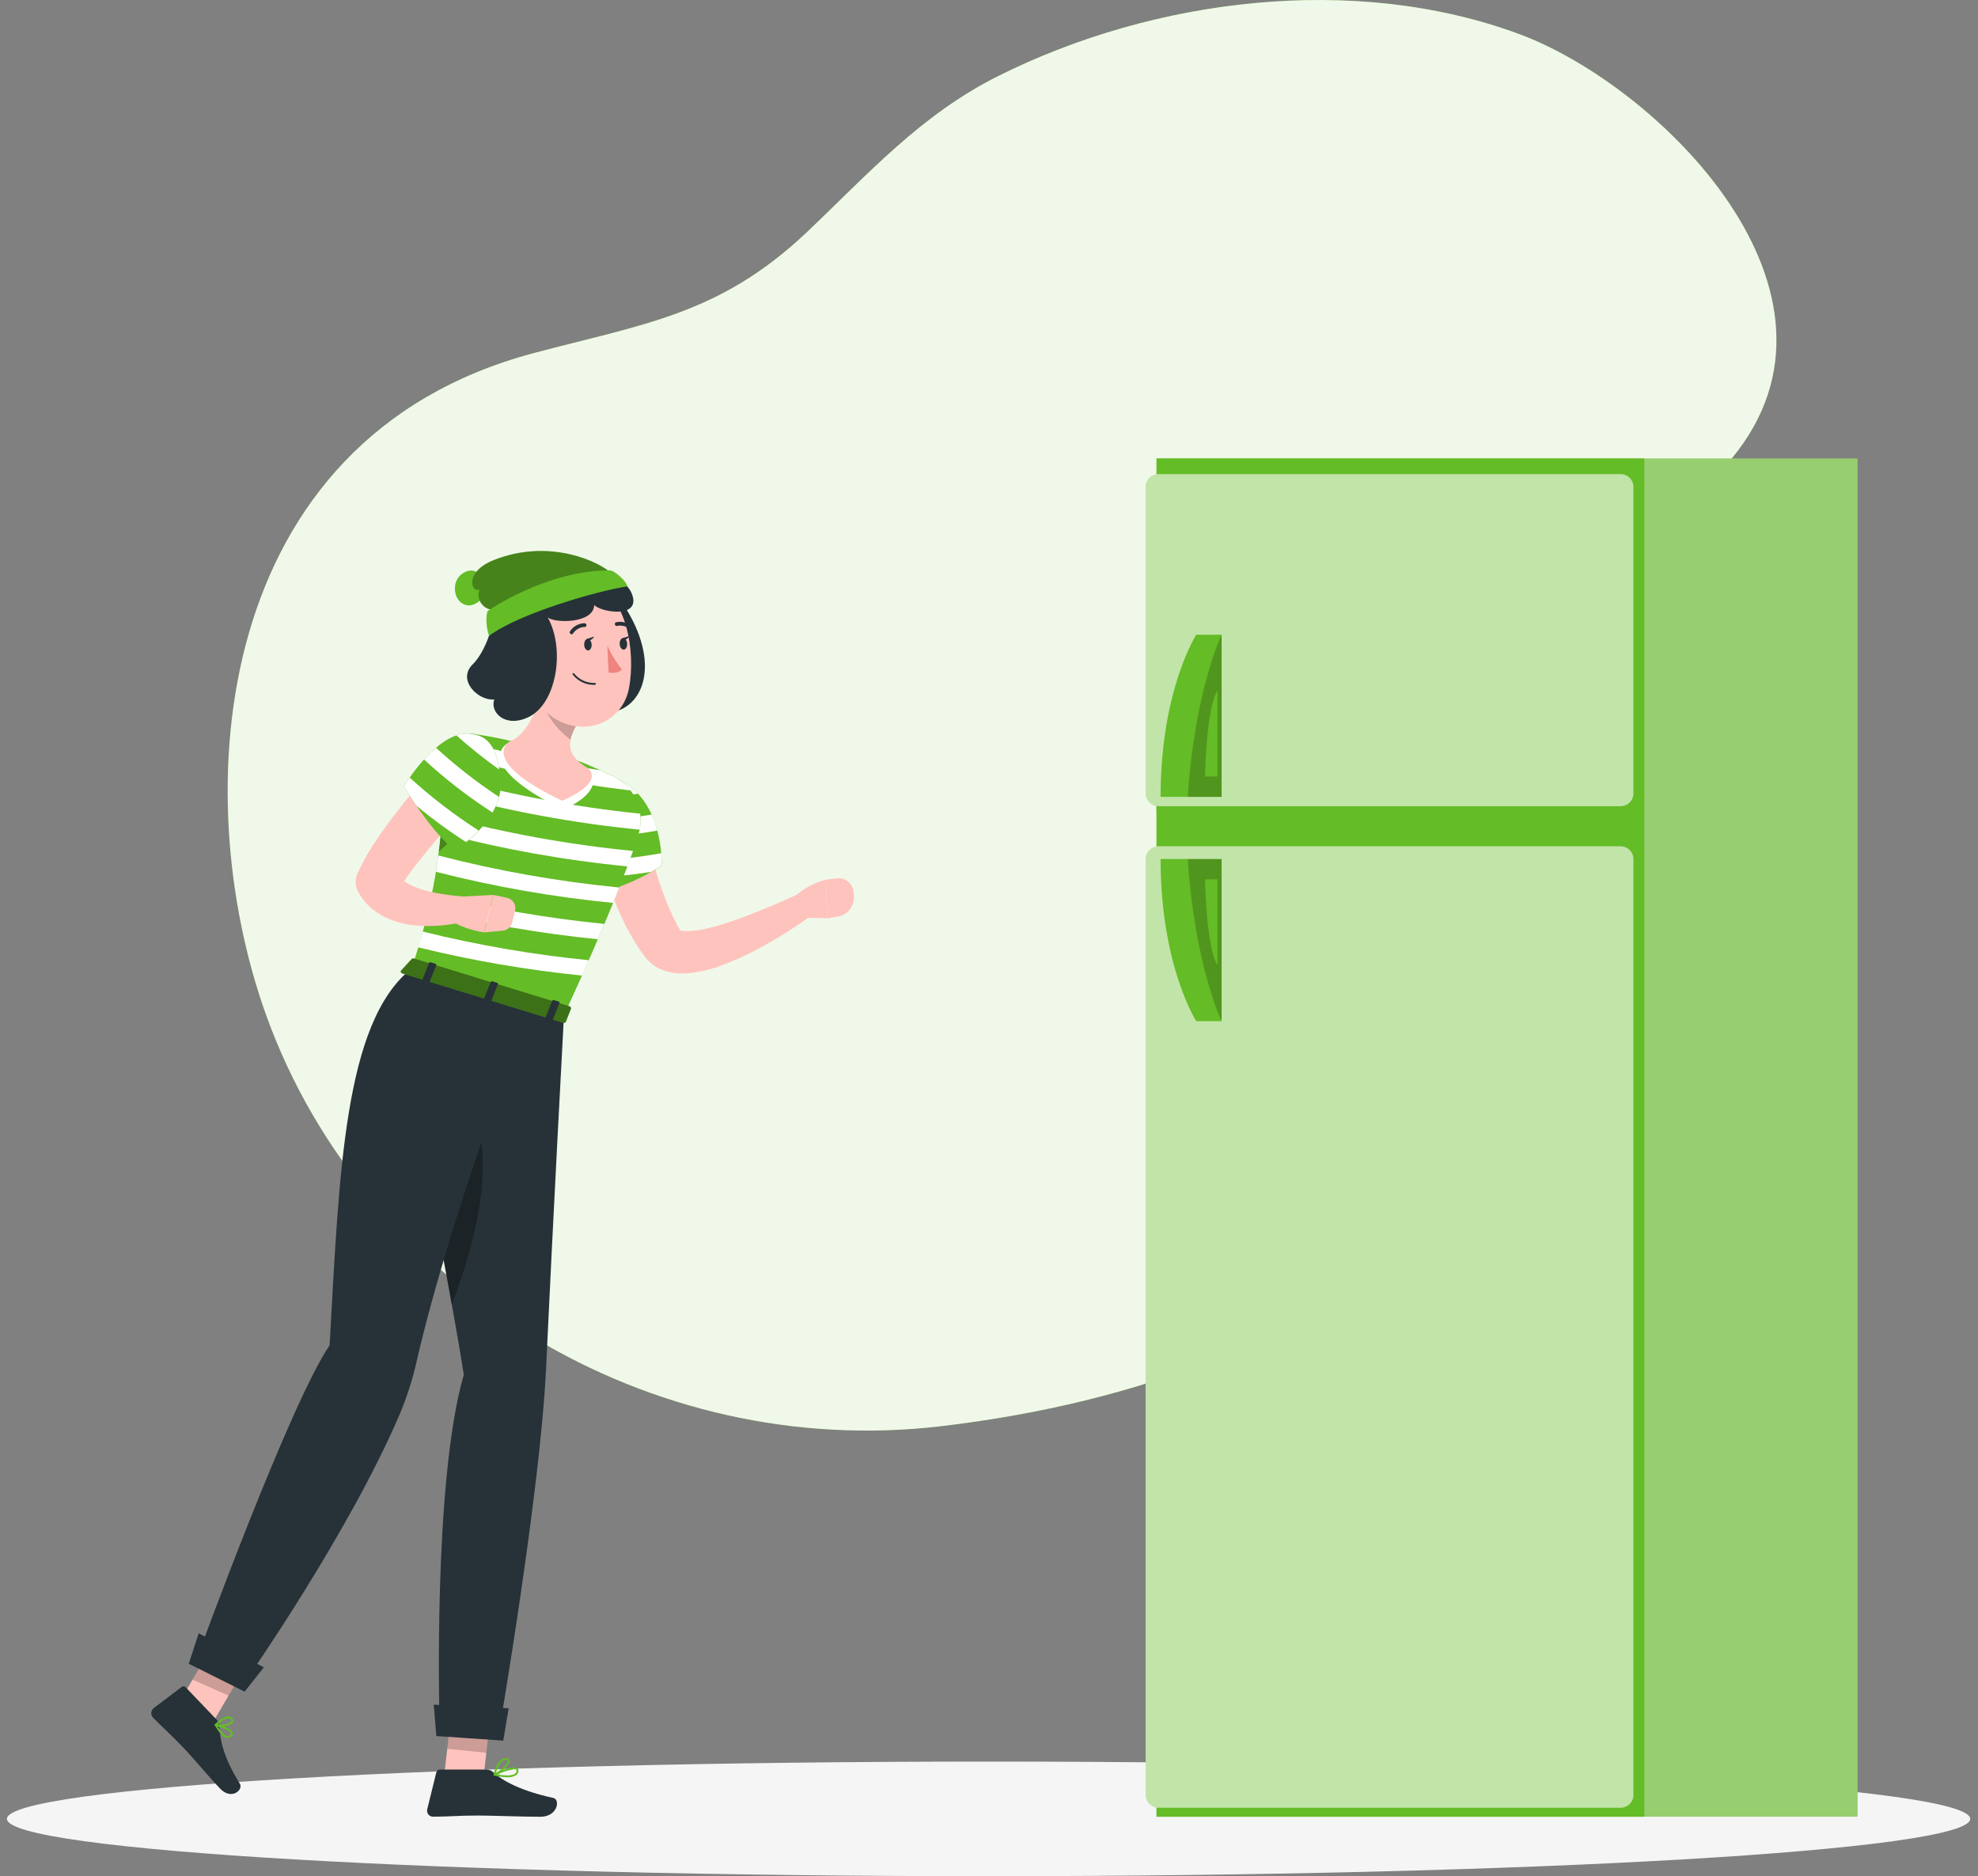<svg width="233" height="221" viewBox="0 0 233 221" fill="none" xmlns="http://www.w3.org/2000/svg">
<rect x="0" y="0" width="233" height="221" fill="#808080" stroke="none"/>
<path d="M179 4.031C159.558 -3.185 135.93 -0.204 117.633 8.933C108.431 13.531 102.3 20.473 94.97 27.421C84.683 37.118 75.749 38.156 62.766 41.621C24.967 51.759 21.854 93.297 31.39 119.675C42.99 151.754 76.518 172.103 110.965 167.982C134.164 165.214 154.561 157.545 170.353 143.53C182.686 132.575 181.714 119.442 181.028 104.169C180.509 92.486 179.096 79.616 183.682 68.487C187.857 58.307 197.589 61.725 203.959 54.043C220.216 34.446 195.365 10.108 179 4.031Z" fill="#64BC26"/>
<path opacity="0.9" d="M179 4.031C159.558 -3.185 135.93 -0.204 117.633 8.933C108.431 13.531 102.3 20.473 94.97 27.421C84.683 37.118 75.749 38.156 62.766 41.621C24.967 51.759 21.854 93.297 31.39 119.675C42.99 151.754 76.518 172.103 110.965 167.982C134.164 165.214 154.561 157.545 170.353 143.53C182.686 132.575 181.714 119.442 181.028 104.169C180.509 92.486 179.096 79.616 183.682 68.487C187.857 58.307 197.589 61.725 203.959 54.043C220.216 34.446 195.365 10.108 179 4.031Z" fill="white"/>
<path d="M116.45 221C180.312 221 232.082 217.978 232.082 214.249C232.082 210.521 180.312 207.498 116.45 207.498C52.588 207.498 0.818 210.521 0.818 214.249C0.818 217.978 52.588 221 116.45 221Z" fill="#F5F5F5"/>
<g clip-path="url(#clip0)">
<path d="M70.634 99.91C70.708 100.323 70.773 100.642 70.848 100.996L71.102 102.024C71.276 102.702 71.455 103.38 71.674 104.048C72.102 105.394 72.61 106.713 73.198 107.997C73.803 109.321 74.514 110.593 75.325 111.801L75.643 112.255L75.803 112.484L75.932 112.654L76.097 112.868C76.549 113.406 77.114 113.838 77.75 114.135C78.722 114.562 79.784 114.742 80.843 114.658C82.381 114.529 83.891 114.171 85.325 113.596C86.626 113.099 87.895 112.521 89.124 111.866C91.522 110.598 93.82 109.148 95.997 107.528C96.276 107.316 96.468 107.007 96.535 106.662C96.602 106.316 96.54 105.958 96.36 105.656C96.18 105.354 95.895 105.128 95.56 105.023C95.225 104.918 94.862 104.94 94.542 105.085H94.502C92.197 106.167 89.796 107.199 87.441 108.077C86.256 108.511 85.07 108.904 83.915 109.209C82.876 109.511 81.8 109.67 80.718 109.682C80.458 109.696 80.198 109.641 79.966 109.523C79.966 109.523 80.036 109.523 80.085 109.577V109.533L79.981 109.348L79.772 108.974C79.222 107.934 78.739 106.86 78.328 105.758C77.889 104.636 77.516 103.475 77.167 102.298C77.003 101.71 76.824 101.121 76.669 100.528L76.246 98.803L76.216 98.668C76.033 97.948 75.579 97.328 74.949 96.935C74.319 96.543 73.562 96.41 72.836 96.564C72.11 96.718 71.472 97.147 71.055 97.761C70.638 98.376 70.475 99.127 70.599 99.86L70.634 99.91Z" fill="#FFC3BD"/>
<path d="M94.493 108.081L97.446 108.171L97.301 103.604C97.301 103.604 94.403 104.332 93.223 106.162L94.493 108.081Z" fill="#FFC3BD"/>
<path d="M100.553 105.105L100.518 104.945C100.453 104.5 100.219 104.096 99.865 103.818C99.511 103.539 99.064 103.408 98.616 103.449L97.301 103.624L97.446 108.191L98.94 107.907C100.04 107.678 100.812 106.361 100.553 105.105V105.105Z" fill="#FFC3BD"/>
<path d="M72.65 91.722C76.868 93.522 77.959 98.563 77.959 101.969C75.755 103.373 73.353 104.439 70.832 105.13C70.832 105.13 67.063 100.518 66.794 97.691C66.306 92.51 70.001 90.561 72.65 91.722Z" fill="#64BC26"/>
<path d="M67.247 94.126C67.579 93.322 68.133 92.629 68.846 92.131C70.175 92.066 71.505 91.957 72.83 91.807C73.708 92.211 74.498 92.783 75.155 93.492C72.536 93.879 69.894 94.091 67.247 94.126V94.126Z" fill="white"/>
<path d="M67.038 98.768C66.916 98.411 66.834 98.041 66.794 97.666C66.766 97.381 66.753 97.095 66.754 96.808C70.107 96.805 73.454 96.516 76.759 95.946C77.036 96.555 77.261 97.188 77.431 97.835C74.001 98.454 70.523 98.766 67.038 98.768H67.038Z" fill="white"/>
<path d="M68.298 101.445C71.517 101.394 74.727 101.077 77.894 100.498C77.939 100.997 77.959 101.495 77.959 101.944C77.536 102.223 77.122 102.467 76.704 102.702C74.333 103.074 71.942 103.299 69.543 103.375C69.144 102.807 68.706 102.143 68.298 101.445Z" fill="white"/>
<path d="M57.964 200.508L53.358 200.069L52.148 210.714L56.754 211.148L57.964 200.508Z" fill="#FFC3BD"/>
<path d="M29.718 194.953L25.475 193.069L20.052 202.338L24.295 204.222L29.718 194.953Z" fill="#FFC3BD"/>
<path d="M25.495 202.537L21.885 198.763C21.855 198.726 21.819 198.696 21.778 198.675C21.737 198.653 21.692 198.639 21.645 198.635C21.599 198.631 21.552 198.636 21.507 198.65C21.463 198.664 21.422 198.687 21.387 198.718L18.095 201.211C18.014 201.278 17.947 201.362 17.899 201.456C17.852 201.55 17.825 201.653 17.819 201.759C17.813 201.864 17.83 201.97 17.867 202.068C17.904 202.167 17.961 202.257 18.035 202.333C19.315 203.629 19.997 204.188 21.586 205.848C22.582 206.845 24.574 209.273 25.928 210.684C27.283 212.095 28.692 210.814 28.254 210.106C26.262 206.92 25.943 204.935 25.814 203.32C25.799 203.03 25.687 202.754 25.495 202.537L25.495 202.537Z" fill="#263238"/>
<path d="M57.297 208.441H51.819C51.722 208.442 51.627 208.475 51.551 208.536C51.474 208.596 51.42 208.68 51.396 208.775L50.325 213.122C50.3 213.227 50.299 213.335 50.322 213.44C50.346 213.544 50.392 213.642 50.459 213.726C50.526 213.81 50.611 213.877 50.708 213.923C50.804 213.968 50.91 213.991 51.017 213.99C52.955 213.99 53.871 213.855 56.281 213.855C57.775 213.855 61.605 214 63.651 214C65.698 214 66.017 211.971 65.185 211.786C61.44 210.964 59.269 209.827 58.089 208.745C57.874 208.545 57.59 208.436 57.297 208.441V208.441Z" fill="#263238"/>
<path opacity="0.2" d="M52.681 205.997L53.358 200.074L57.964 200.513L57.287 206.461L52.681 205.997Z" fill="black"/>
<path opacity="0.2" d="M26.919 199.73L22.677 197.845L25.47 193.069L29.718 194.953L26.919 199.73Z" fill="black"/>
<path d="M48.463 114.11L66.431 119.595C71.58 108.401 74.045 101.984 75.2 98.314C75.612 97.006 75.541 95.593 74.999 94.334C74.457 93.074 73.48 92.052 72.247 91.453C71.585 91.129 70.883 90.795 70.171 90.481C69.717 90.277 69.259 90.082 68.806 89.893C66.149 88.869 63.423 88.036 60.649 87.4C60.24 87.29 59.832 87.2 59.429 87.106C58.104 86.811 56.819 86.607 55.734 86.432C55.355 86.379 54.97 86.404 54.602 86.508C54.234 86.612 53.892 86.791 53.597 87.034C53.303 87.278 53.062 87.58 52.89 87.922C52.719 88.264 52.62 88.638 52.601 89.02C52.492 91.204 52.367 93.154 52.228 94.919C51.964 98.204 51.655 100.837 51.282 103.116C50.636 106.85 49.694 110.526 48.463 114.11V114.11Z" fill="#64BC26"/>
<path d="M52.626 88.791C52.722 88.111 53.066 87.491 53.592 87.05C59.21 88.639 64.924 89.866 70.698 90.725C71.231 90.97 71.759 91.224 72.257 91.458C73.051 91.844 73.745 92.409 74.284 93.109C66.96 92.255 59.718 90.811 52.626 88.791V88.791Z" fill="white"/>
<path d="M52.462 91.498C59.974 93.596 67.651 95.05 75.409 95.846C75.495 96.473 75.477 97.11 75.354 97.731C67.574 96.965 59.872 95.541 52.332 93.472C52.377 92.839 52.422 92.181 52.462 91.498H52.462Z" fill="white"/>
<path d="M51.938 98.11C52.003 97.481 52.063 96.838 52.123 96.155C59.48 98.13 66.987 99.494 74.567 100.234C74.373 100.792 74.154 101.4 73.91 102.054C66.492 101.333 59.144 100.014 51.938 98.11V98.11Z" fill="white"/>
<path d="M51.351 102.692C51.446 102.078 51.54 101.44 51.625 100.767C58.627 102.581 65.76 103.843 72.959 104.542C72.735 105.12 72.491 105.718 72.232 106.356C65.189 105.669 58.208 104.444 51.351 102.692V102.692Z" fill="white"/>
<path d="M50.47 107.179C50.614 106.566 50.749 105.943 50.883 105.294C57.558 106.972 64.347 108.154 71.196 108.83C70.952 109.408 70.698 110.011 70.429 110.634C63.701 109.97 57.03 108.815 50.47 107.179V107.179Z" fill="white"/>
<path d="M49.259 111.587C49.449 110.963 49.628 110.35 49.802 109.732C56.234 111.323 62.771 112.452 69.363 113.107C69.104 113.691 68.841 114.294 68.562 114.912C62.058 114.258 55.608 113.146 49.259 111.587V111.587Z" fill="white"/>
<path d="M59.742 87.579L69.333 90.571C69.333 90.571 71.823 92.929 66.306 95.382C55.509 89.997 59.742 87.579 59.742 87.579V87.579Z" fill="white"/>
<path opacity="0.3" d="M52.228 94.933C52.228 94.759 52.258 94.579 52.267 94.4C52.683 94.422 53.085 94.558 53.428 94.794C53.771 95.031 54.042 95.357 54.211 95.738C54.38 96.119 54.441 96.54 54.386 96.953C54.331 97.366 54.163 97.756 53.901 98.08C53.235 98.885 52.496 99.628 51.695 100.298C51.889 98.703 52.068 96.943 52.228 94.933H52.228Z" fill="black"/>
<path d="M63.557 82.334C62.845 84.547 61.709 86.721 59.991 87.37C59.991 87.37 56.306 89.598 66.221 94.325C71.555 91.957 69.209 90.456 69.209 90.456C66.176 88.661 66.854 86.726 68.98 83.829L66.694 82.064C65.912 80.888 63.965 81.057 63.557 82.334V82.334Z" fill="#FFC3BD"/>
<path opacity="0.2" d="M66.684 82.065C65.952 80.953 64.195 81.067 63.637 82.134C64.263 84.135 65.513 85.882 67.202 87.121C67.392 86.158 68.044 85.076 68.97 83.815L66.684 82.065Z" fill="black"/>
<path d="M72.944 70.492C77.924 77.472 76.136 83.206 72.028 83.909C67.81 79.532 72.944 70.492 72.944 70.492Z" fill="#263238"/>
<path d="M61.147 74.795C61.645 79.407 61.744 81.366 64.135 83.685C67.75 87.175 73.208 85.679 74.094 81.052C74.881 76.884 73.945 70.043 69.418 68.308C64.891 66.573 60.654 70.183 61.147 74.795Z" fill="#FFC3BD"/>
<path d="M74.478 74.147L74.508 74.117C74.543 74.07 74.559 74.011 74.553 73.953C74.546 73.894 74.518 73.841 74.473 73.803C74.218 73.568 73.909 73.4 73.574 73.313C73.239 73.226 72.887 73.223 72.55 73.304C72.501 73.327 72.463 73.367 72.441 73.417C72.419 73.467 72.416 73.523 72.433 73.575C72.449 73.626 72.484 73.67 72.53 73.699C72.577 73.727 72.632 73.737 72.685 73.728C72.952 73.668 73.229 73.673 73.494 73.743C73.758 73.814 74.002 73.947 74.204 74.132C74.24 74.167 74.288 74.188 74.338 74.19C74.388 74.193 74.438 74.178 74.478 74.147V74.147Z" fill="#263238"/>
<path d="M60.066 78.893C60.34 79.831 60.964 80.628 61.809 81.117C62.929 81.746 63.761 80.818 63.676 79.621C63.602 78.525 62.925 76.874 61.684 76.74C60.444 76.605 59.742 77.762 60.066 78.893V78.893Z" fill="#FFC3BD"/>
<path d="M64.518 72.721C66.629 76.545 65.514 82.872 62.317 84.438C59.523 85.814 57.695 83.909 58.218 82.389C56.341 82.583 53.771 80.09 55.703 78.23C57.058 76.929 58.691 73.055 58.054 70.422C57.416 67.79 59.274 67.321 60.574 67.874C60.489 64.299 72.76 66.01 74.398 69.869C75.688 72.93 70.758 72.142 69.996 71.255C69.946 73.494 65.26 73.414 64.518 72.721Z" fill="#263238"/>
<path d="M53.592 69.285C53.552 70.422 54.314 71.329 55.295 71.315C55.807 71.262 56.281 71.019 56.623 70.633C56.964 70.246 57.148 69.746 57.138 69.23C57.172 68.094 56.41 67.186 55.434 67.201C54.922 67.254 54.448 67.497 54.107 67.883C53.766 68.269 53.582 68.77 53.592 69.285V69.285Z" fill="#64BC26"/>
<path d="M72.068 67.595C70.942 66.349 64.907 63.287 58.174 65.97C54.563 67.406 55.559 69.959 56.486 69.42C56.379 69.697 56.344 69.997 56.383 70.292C56.423 70.586 56.535 70.866 56.711 71.106C56.886 71.345 57.119 71.537 57.388 71.663C57.656 71.79 57.952 71.846 58.248 71.828C57.965 72.98 70.494 71.115 72.068 67.595Z" fill="#64BC26"/>
<path opacity="0.3" d="M72.068 67.595C70.942 66.349 64.907 63.287 58.174 65.97C54.563 67.406 55.559 69.959 56.486 69.42C56.379 69.697 56.344 69.997 56.383 70.292C56.423 70.586 56.535 70.866 56.711 71.106C56.886 71.345 57.119 71.537 57.388 71.663C57.656 71.79 57.952 71.846 58.248 71.828C57.965 72.98 70.494 71.115 72.068 67.595Z" fill="black"/>
<path d="M71.834 67.181C72.401 67.181 73.895 68.562 73.876 69.076C70.479 69.574 61.157 72.237 57.601 74.904C57.033 73.065 57.432 71.978 57.432 71.978C57.432 71.978 64.294 67.181 71.834 67.181H71.834Z" fill="#64BC26"/>
<path d="M66.43 119.644C66.43 119.644 65.165 143.178 64.319 161.268C63.642 175.647 58.806 203.853 58.806 203.853L51.774 202.856C51.774 202.856 50.953 174.58 54.633 161.936C51.436 141.493 45.724 121.928 52.008 115.142L66.43 119.644Z" fill="#263238"/>
<path d="M59.279 205.03L51.401 204.492L51.092 200.792L59.921 201.211L59.279 205.03Z" fill="#263238"/>
<path opacity="0.3" d="M56.371 132.523L49.23 127.462C49.558 134.667 51.461 143.861 53.213 153.659C56.057 146.299 57.81 138.491 56.371 132.523Z" fill="black"/>
<path d="M62.491 118.473C62.491 118.473 53.119 142.745 49.085 160.32C48.604 162.478 47.929 164.587 47.068 166.623C41.038 180.698 29.011 197.875 29.011 197.875L23.389 194.809C23.389 194.809 34.175 165.262 38.827 158.466C39.972 138.242 40.495 120.427 48.478 114.09L62.491 118.473Z" fill="#263238"/>
<path d="M23.409 192.39L31.078 196.399L28.812 199.261L22.233 195.975L23.409 192.39Z" fill="#263238"/>
<path d="M48.487 112.968L47.233 114.339C47.133 114.444 47.233 114.618 47.452 114.683L66.296 120.462C66.455 120.512 66.615 120.462 66.649 120.377L67.262 118.802C67.302 118.697 67.187 118.557 67.013 118.503L48.816 112.918C48.762 112.896 48.703 112.89 48.645 112.899C48.587 112.907 48.533 112.931 48.487 112.968V112.968Z" fill="#64BC26"/>
<path opacity="0.4" d="M48.487 112.968L47.233 114.339C47.133 114.444 47.233 114.618 47.452 114.683L66.296 120.462C66.455 120.512 66.615 120.462 66.649 120.377L67.262 118.802C67.302 118.697 67.187 118.557 67.013 118.503L48.816 112.918C48.762 112.896 48.703 112.89 48.645 112.899C48.587 112.907 48.533 112.931 48.487 112.968V112.968Z" fill="black"/>
<path d="M50.365 115.765L49.867 115.615C49.772 115.585 49.713 115.516 49.738 115.456L50.544 113.416C50.569 113.357 50.669 113.332 50.763 113.362L51.261 113.511C51.361 113.541 51.421 113.616 51.396 113.676L50.584 115.71C50.564 115.77 50.465 115.795 50.365 115.765L50.365 115.765Z" fill="#263238"/>
<path d="M64.876 120.218L64.379 120.068C64.284 120.038 64.224 119.968 64.244 119.908L65.056 117.869C65.081 117.809 65.18 117.784 65.275 117.814L65.773 117.964C65.868 117.994 65.927 118.069 65.907 118.128L65.096 120.163C65.071 120.222 64.976 120.247 64.876 120.217L64.876 120.218Z" fill="#263238"/>
<path d="M57.621 117.994L57.123 117.844C57.028 117.814 56.969 117.739 56.993 117.68L57.81 115.655C57.835 115.596 57.935 115.571 58.029 115.601L58.527 115.75C58.622 115.78 58.687 115.855 58.662 115.91L57.85 117.949C57.82 117.999 57.72 118.024 57.621 117.994L57.621 117.994Z" fill="#263238"/>
<path d="M68.816 75.947C68.816 76.321 69.045 76.62 69.284 76.615C69.523 76.609 69.707 76.301 69.692 75.927C69.677 75.553 69.463 75.249 69.224 75.254C68.985 75.259 68.801 75.568 68.816 75.947Z" fill="#263238"/>
<path d="M72.999 75.852C72.999 76.226 73.223 76.525 73.467 76.52C73.711 76.514 73.891 76.206 73.876 75.832C73.861 75.458 73.647 75.154 73.402 75.159C73.158 75.165 72.979 75.473 72.999 75.852V75.852Z" fill="#263238"/>
<path d="M73.298 75.184L74.174 74.904C74.174 74.904 73.751 75.618 73.298 75.184Z" fill="#263238"/>
<path d="M71.54 76.016C71.985 77.04 72.564 77.999 73.263 78.868C72.7 79.442 71.684 79.207 71.684 79.207L71.54 76.016Z" fill="#ED847E"/>
<path d="M70.13 80.658C70.15 80.649 70.166 80.634 70.177 80.615C70.188 80.597 70.192 80.575 70.19 80.554C70.19 80.525 70.179 80.496 70.158 80.476C70.138 80.455 70.11 80.444 70.081 80.444C69.615 80.463 69.152 80.373 68.727 80.181C68.302 79.989 67.929 79.7 67.636 79.337C67.628 79.325 67.618 79.314 67.606 79.306C67.595 79.298 67.581 79.293 67.567 79.29C67.553 79.287 67.539 79.287 67.525 79.29C67.511 79.293 67.498 79.299 67.486 79.307C67.474 79.316 67.464 79.326 67.457 79.338C67.449 79.351 67.444 79.365 67.441 79.379C67.439 79.393 67.44 79.408 67.443 79.422C67.447 79.436 67.453 79.45 67.461 79.462C67.773 79.857 68.174 80.173 68.631 80.382C69.088 80.592 69.588 80.69 70.091 80.668L70.13 80.658Z" fill="#263238"/>
<path d="M67.416 74.69C67.452 74.677 67.482 74.653 67.501 74.621C67.649 74.392 67.849 74.203 68.086 74.069C68.323 73.935 68.589 73.861 68.861 73.853C68.918 73.854 68.973 73.833 69.015 73.794C69.057 73.755 69.082 73.701 69.085 73.643C69.085 73.584 69.063 73.528 69.023 73.484C68.984 73.441 68.929 73.414 68.871 73.409C68.527 73.414 68.189 73.503 67.888 73.669C67.586 73.835 67.33 74.073 67.142 74.361C67.112 74.41 67.1 74.469 67.111 74.526C67.121 74.584 67.152 74.635 67.197 74.67C67.228 74.694 67.265 74.708 67.304 74.712C67.343 74.715 67.382 74.708 67.416 74.69L67.416 74.69Z" fill="#263238"/>
<path d="M26.735 204.721H26.81C26.915 204.724 27.019 204.7 27.113 204.651C27.206 204.602 27.285 204.53 27.343 204.442C27.387 204.39 27.416 204.328 27.427 204.261C27.439 204.194 27.432 204.126 27.407 204.063C27.203 203.499 25.595 203.12 25.415 203.066C25.395 203.06 25.374 203.061 25.354 203.068C25.334 203.075 25.317 203.088 25.306 203.105C25.295 203.124 25.289 203.146 25.289 203.168C25.289 203.19 25.295 203.211 25.306 203.23C25.599 203.769 26.182 204.616 26.735 204.721L26.735 204.721ZM25.619 203.37C26.262 203.539 27.113 203.868 27.208 204.147C27.217 204.176 27.218 204.206 27.212 204.234C27.206 204.263 27.193 204.29 27.173 204.312C27.137 204.373 27.085 204.423 27.023 204.457C26.961 204.492 26.89 204.508 26.82 204.506C26.511 204.491 26.068 204.068 25.619 203.37H25.619Z" fill="#64BC26"/>
<path d="M25.475 203.33C26.023 203.435 27.143 203.33 27.417 202.911C27.469 202.836 27.492 202.745 27.484 202.654C27.476 202.563 27.437 202.477 27.372 202.412C27.325 202.343 27.262 202.286 27.188 202.246C27.115 202.205 27.033 202.182 26.949 202.178C26.287 202.128 25.351 203.065 25.311 203.105C25.298 203.119 25.289 203.136 25.285 203.155C25.28 203.173 25.281 203.192 25.286 203.21C25.289 203.229 25.298 203.247 25.311 203.261C25.325 203.275 25.342 203.285 25.361 203.29L25.475 203.33ZM26.969 202.417C27.06 202.434 27.14 202.486 27.193 202.562C27.278 202.672 27.258 202.741 27.228 202.781C27.049 203.055 26.162 203.205 25.61 203.13C25.938 202.836 26.531 202.382 26.924 202.412L26.969 202.417Z" fill="#64BC26"/>
<path d="M59.742 209.348C60.115 209.375 60.487 209.286 60.808 209.094C60.889 209.031 60.955 208.952 61.001 208.86C61.047 208.768 61.071 208.667 61.072 208.565C61.077 208.506 61.065 208.447 61.039 208.395C61.012 208.342 60.972 208.297 60.922 208.266C60.425 207.932 58.572 208.765 58.208 208.954C58.188 208.964 58.172 208.98 58.161 208.999C58.151 209.019 58.146 209.042 58.149 209.064C58.153 209.086 58.164 209.107 58.18 209.124C58.196 209.14 58.216 209.153 58.238 209.158C58.731 209.274 59.236 209.337 59.742 209.348L59.742 209.348ZM60.589 208.401C60.665 208.395 60.742 208.413 60.808 208.45C60.824 208.461 60.837 208.476 60.844 208.494C60.852 208.512 60.855 208.531 60.853 208.55C60.853 208.622 60.836 208.692 60.804 208.756C60.772 208.82 60.726 208.876 60.669 208.919C60.355 209.164 59.598 209.193 58.612 209.014C59.238 208.705 59.908 208.496 60.599 208.396L60.589 208.401Z" fill="#64BC26"/>
<path d="M58.248 209.158H58.288C58.901 208.904 60.121 207.902 60.036 207.383C60.036 207.269 59.937 207.129 59.653 207.094C58.557 206.965 58.159 208.949 58.134 209.034C58.131 209.053 58.134 209.073 58.141 209.091C58.148 209.109 58.159 209.126 58.174 209.139C58.184 209.147 58.196 209.153 58.209 209.156C58.222 209.16 58.235 209.16 58.248 209.159L58.248 209.158ZM59.558 207.304H59.633C59.747 207.304 59.812 207.348 59.817 207.403C59.867 207.703 59.025 208.495 58.408 208.844C58.562 208.396 58.925 207.304 59.583 207.304L59.558 207.304Z" fill="#64BC26"/>
<path d="M69.12 75.268L69.996 74.984C69.996 74.984 69.573 75.712 69.12 75.268Z" fill="#263238"/>
<path d="M52.83 88.556C51.799 89.613 50.863 90.685 49.902 91.772C48.941 92.859 48.034 93.971 47.138 95.118C46.242 96.265 45.36 97.441 44.523 98.678C43.614 99.969 42.823 101.339 42.158 102.771L42.098 102.911C41.953 103.237 41.883 103.592 41.892 103.949C41.901 104.307 41.991 104.657 42.153 104.975C42.514 105.677 42.996 106.308 43.577 106.84C44.104 107.324 44.7 107.728 45.345 108.037C46.452 108.561 47.642 108.887 48.861 108.999C49.949 109.106 51.045 109.106 52.133 108.999C52.661 108.954 53.184 108.869 53.702 108.785C54.232 108.696 54.757 108.58 55.275 108.436C55.598 108.345 55.878 108.144 56.068 107.868C56.258 107.592 56.346 107.258 56.316 106.924C56.286 106.59 56.14 106.277 55.903 106.04C55.667 105.802 55.355 105.655 55.021 105.623H54.897L53.557 105.509C53.104 105.464 52.651 105.394 52.208 105.324C51.35 105.202 50.502 105.014 49.673 104.761C49.298 104.645 48.931 104.506 48.572 104.347C48.265 104.204 47.968 104.037 47.686 103.849C47.3 103.602 47.007 103.234 46.854 102.801V105.005C47.487 103.922 48.196 102.886 48.976 101.904C49.797 100.847 50.659 99.79 51.55 98.743C52.442 97.696 53.343 96.649 54.264 95.612C55.186 94.575 56.122 93.528 57.018 92.515C57.507 91.952 57.758 91.221 57.719 90.477C57.679 89.732 57.353 89.031 56.808 88.523C56.263 88.015 55.541 87.738 54.797 87.752C54.052 87.766 53.342 88.068 52.815 88.596L52.83 88.556Z" fill="#FFC3BD"/>
<path d="M53.722 105.644L58.094 105.419L57.014 109.827C57.014 109.827 53.672 109.378 52.292 107.673L53.722 105.644Z" fill="#FFC3BD"/>
<path d="M60.673 107.299L60.325 108.685C60.261 108.933 60.123 109.155 59.93 109.322C59.737 109.489 59.498 109.594 59.244 109.622L57.033 109.827L58.114 105.419L59.737 105.758C59.901 105.796 60.056 105.865 60.192 105.964C60.328 106.062 60.444 106.187 60.531 106.33C60.618 106.474 60.676 106.634 60.7 106.8C60.725 106.967 60.716 107.136 60.673 107.299V107.299Z" fill="#FFC3BD"/>
<path d="M55.196 86.417C51.401 86.208 47.571 92.635 47.571 92.635C49.484 95.711 51.446 98.359 53.517 100.199C53.517 100.199 59.598 96.604 58.946 91.558C58.617 89 58.139 86.582 55.196 86.417V86.417Z" fill="#64BC26"/>
<path d="M53.766 86.627C54.222 86.469 54.703 86.398 55.185 86.417C57.785 86.562 58.462 88.462 58.811 90.65C57.057 89.402 55.373 88.059 53.766 86.627V86.627Z" fill="white"/>
<path d="M49.947 89.464C50.387 88.973 50.86 88.511 51.361 88.083C53.678 90.206 56.159 92.142 58.781 93.871C58.61 94.515 58.352 95.132 58.014 95.706C55.151 93.861 52.452 91.773 49.947 89.464V89.464Z" fill="white"/>
<path d="M47.571 92.635C47.571 92.635 47.82 92.211 48.258 91.588C50.786 93.899 53.507 95.989 56.391 97.835C55.923 98.321 55.424 98.776 54.897 99.196C52.864 97.886 50.912 96.454 49.05 94.908C48.557 94.18 48.059 93.422 47.571 92.635V92.635Z" fill="white"/>
<path d="M218.818 54H136.236V213.994H218.818V54Z" fill="#97CE70"/>
<path d="M193.699 54H136.236V95.532H193.699V54Z" fill="#64BC26"/>
<path d="M193.699 94.934H136.236V214H193.699V94.934Z" fill="#64BC26"/>
<path d="M190.899 55.843H136.462C135.626 55.843 134.949 56.521 134.949 57.357V93.451C134.949 94.287 135.626 94.965 136.462 94.965H190.899C191.735 94.965 192.412 94.287 192.412 93.451V57.357C192.412 56.521 191.735 55.843 190.899 55.843Z" fill="#C1E4A8"/>
<path d="M190.899 99.682H136.462C135.626 99.682 134.949 100.36 134.949 101.196V211.422C134.949 212.259 135.626 212.937 136.462 212.937H190.899C191.735 212.937 192.412 212.259 192.412 211.422V101.196C192.412 100.36 191.735 99.682 190.899 99.682Z" fill="#C1E4A8"/>
<path d="M143.902 74.763H140.916C140.916 74.763 136.713 81.278 136.713 93.863H139.931L143.902 74.763Z" fill="#64BC26"/>
<path d="M143.902 93.863V74.763C143.902 74.763 140.729 81.323 139.912 93.863H143.902Z" fill="#50961E"/>
<path d="M143.413 81.336V91.466H141.945C141.945 91.466 142.087 83.417 143.413 81.336Z" fill="#64BC26"/>
<path d="M143.902 120.284H140.916C140.916 120.284 136.713 113.769 136.713 101.184H139.931L143.902 120.284Z" fill="#64BC26"/>
<path d="M143.902 101.184V120.284C143.902 120.284 140.729 113.73 139.912 101.184H143.902Z" fill="#50961E"/>
<path d="M143.413 113.704V103.581H141.945C141.945 103.581 142.087 111.61 143.413 113.704Z" fill="#64BC26"/>
</g>
<defs>
<clipPath id="clip0">
<rect width="201" height="160" fill="white" transform="translate(17.818 54)"/>
</clipPath>
</defs>
</svg>
